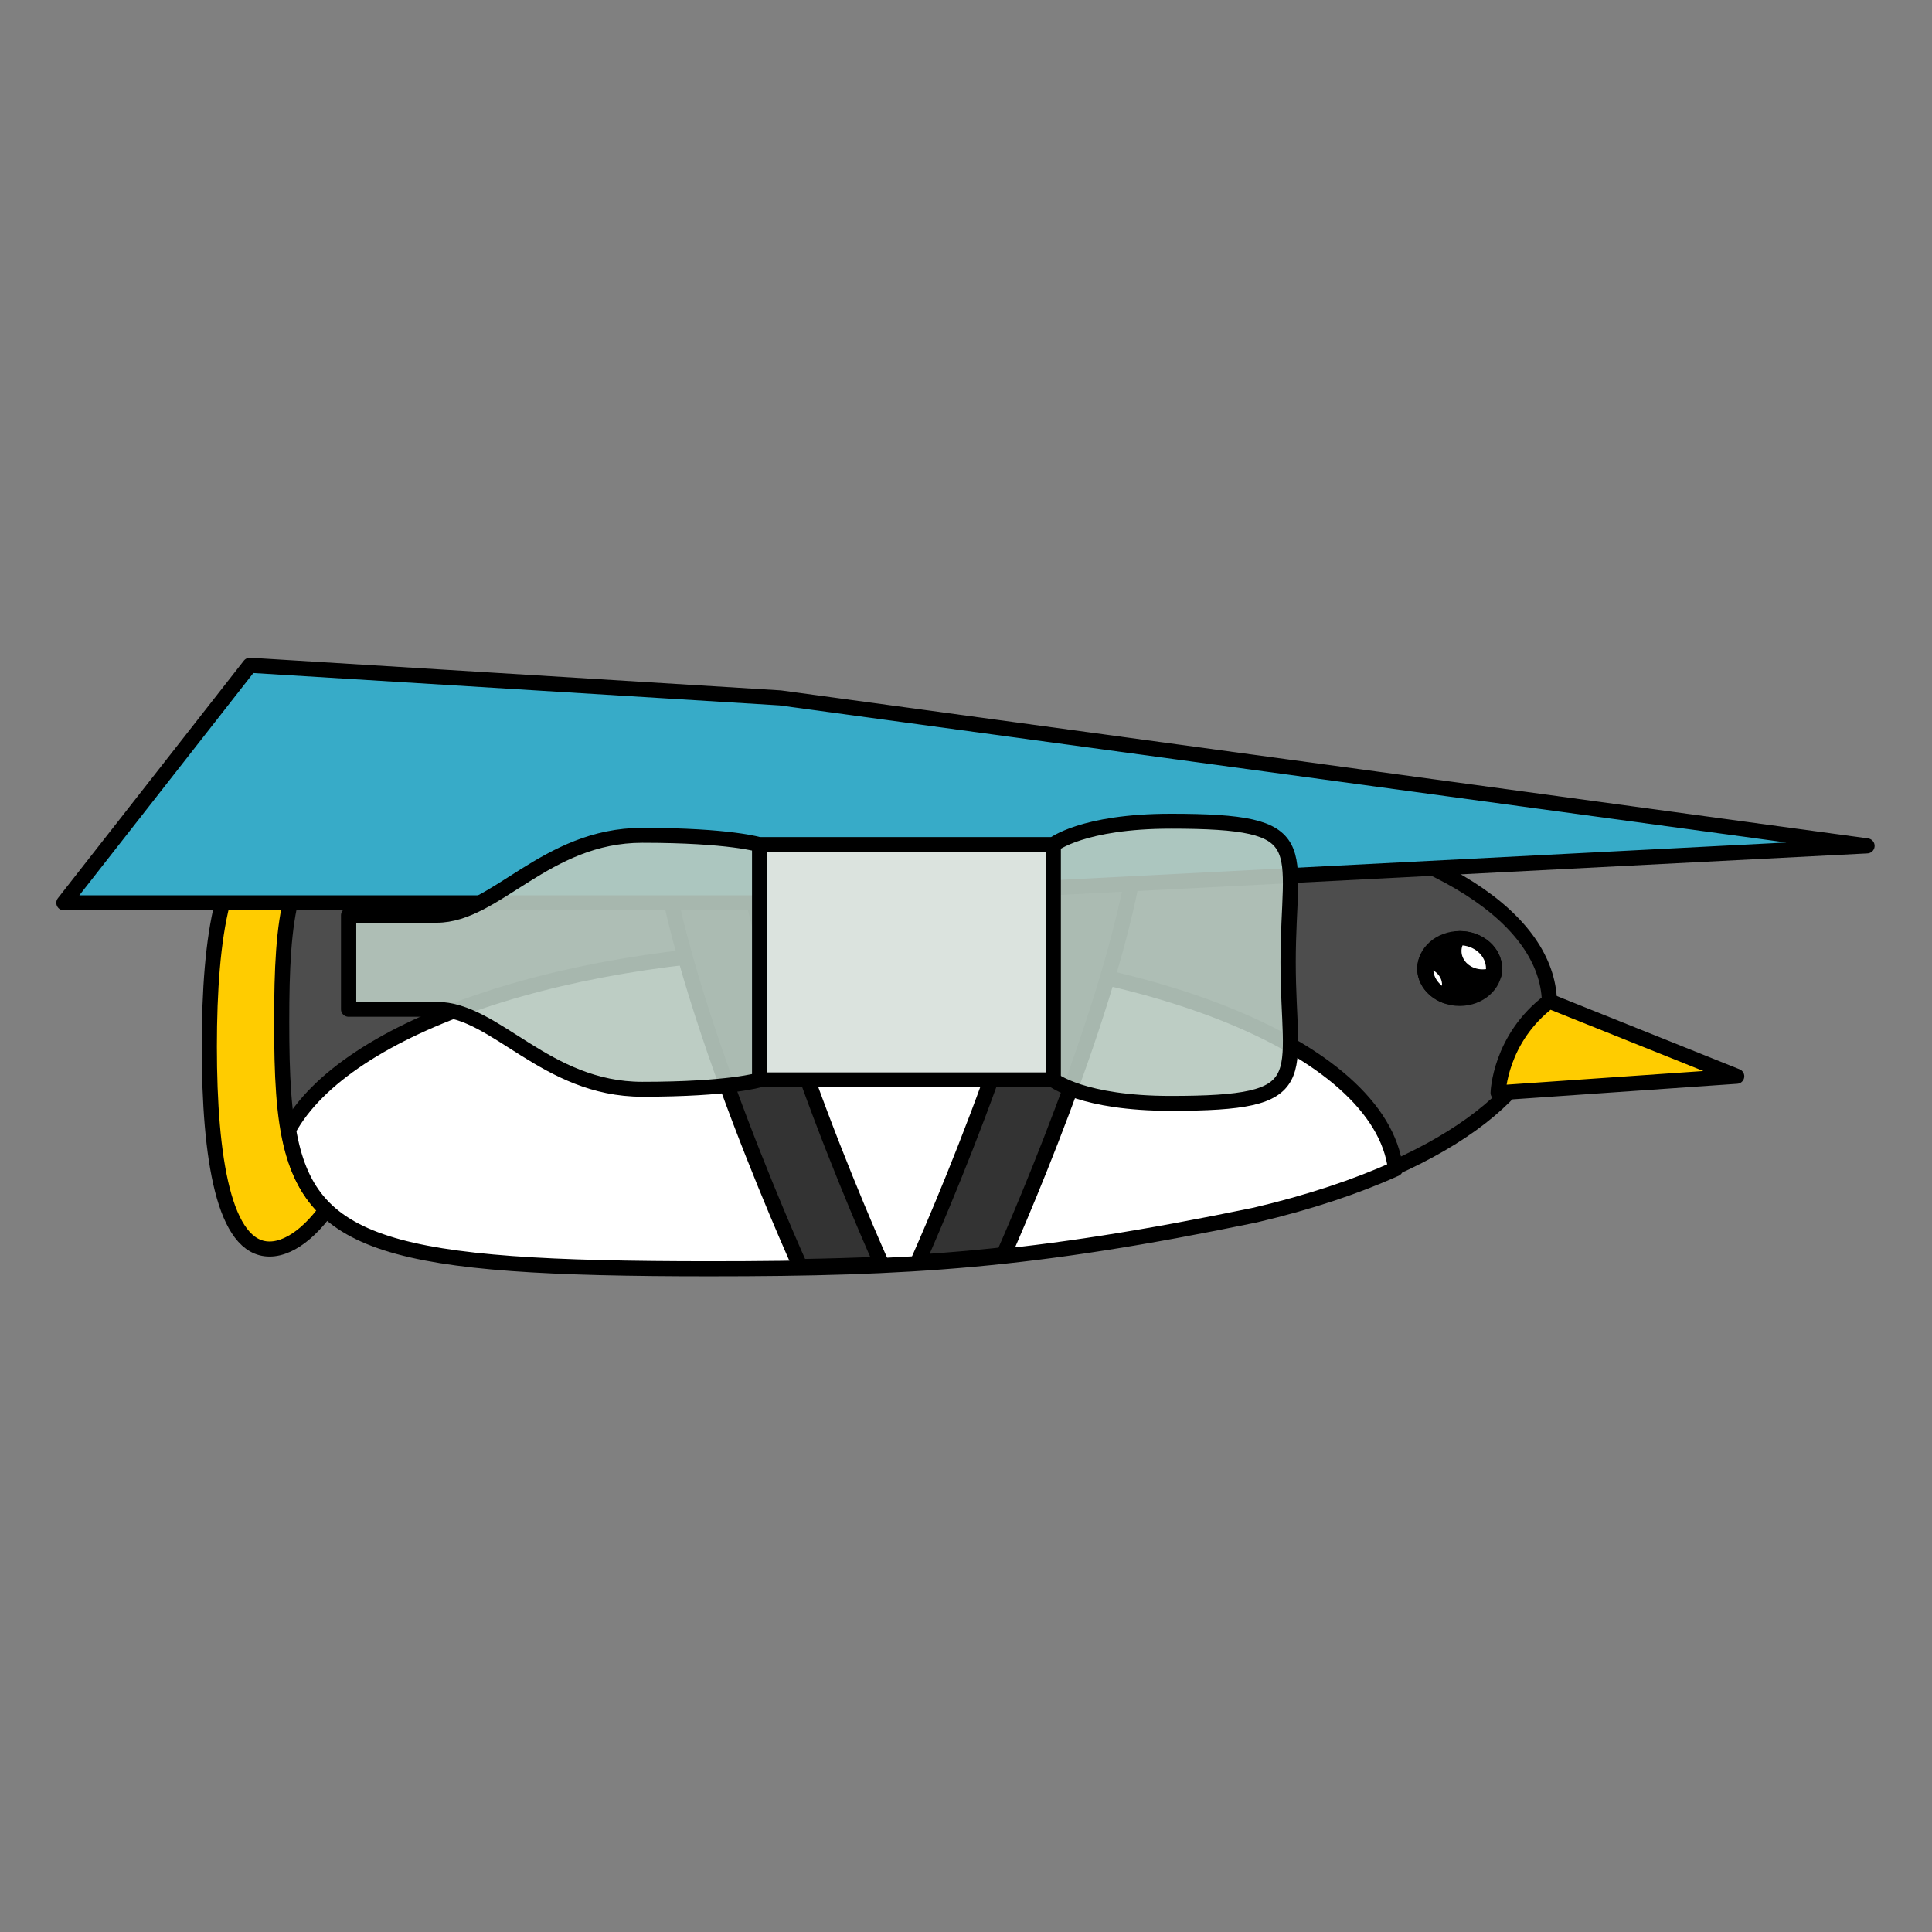 <?xml version="1.0" encoding="UTF-8" standalone="no"?>
<!-- Created with Inkscape (http://www.inkscape.org/) -->

<svg
   xmlns:dc="http://purl.org/dc/elements/1.1/"
   xmlns:cc="http://creativecommons.org/ns#"
   xmlns:rdf="http://www.w3.org/1999/02/22-rdf-syntax-ns#"
   xmlns:svg="http://www.w3.org/2000/svg"
   xmlns="http://www.w3.org/2000/svg"
   xmlns:sodipodi="http://sodipodi.sourceforge.net/DTD/sodipodi-0.dtd"
   xmlns:inkscape="http://www.inkscape.org/namespaces/inkscape"
   width="128"
   height="128"
   id="svg4014"
   version="1.1"
   inkscape:version="0.48.0 r9654"
   sodipodi:docname="penguin.svg">
  <rect width="100%" height="100%" fill="#808080" stroke="none"/>
  <defs
     id="defs4016">
    <inkscape:perspective
       sodipodi:type="inkscape:persp3d"
       inkscape:vp_x="0 : 526.18109 : 1"
       inkscape:vp_y="0 : 1000 : 0"
       inkscape:vp_z="744.09448 : 526.18109 : 1"
       inkscape:persp3d-origin="372.04724 : 350.78739 : 1"
       id="perspective4022" />
    <inkscape:perspective
       id="perspective3996"
       inkscape:persp3d-origin="0.5 : 0.33333333 : 1"
       inkscape:vp_z="1 : 0.5 : 1"
       inkscape:vp_y="0 : 1000 : 0"
       inkscape:vp_x="0 : 0.5 : 1"
       sodipodi:type="inkscape:persp3d" />
  </defs>
  <sodipodi:namedview
     id="base"
     pagecolor="#ffffff"
     bordercolor="#666666"
     borderopacity="1.0"
     inkscape:pageopacity="0.0"
     inkscape:pageshadow="2"
     inkscape:zoom="5.8671875"
     inkscape:cx="64"
     inkscape:cy="64"
     inkscape:document-units="px"
     inkscape:current-layer="layer1"
     showgrid="false"
     inkscape:window-width="1280"
     inkscape:window-height="968"
     inkscape:window-x="-4"
     inkscape:window-y="-4"
     inkscape:window-maximized="1" />
  <g
     inkscape:label="Layer 1"
     inkscape:groupmode="layer"
     id="layer1"
     transform="translate(0,-924.362)">
    <g
       transform="matrix(0.526,0,0,0.524,-64.933,791.437)"
       id="g3765"
       style="stroke-width:1.905;stroke-miterlimit:4;stroke-dasharray:none;stroke:#000000;stroke-opacity:1">
      <path
         style="fill:#ffcc00;fill-opacity:1;stroke:#000000;stroke-width:1.905;stroke-linecap:round;stroke-linejoin:round;stroke-miterlimit:4;stroke-opacity:1;stroke-dasharray:none"
         d="m 170.606,386.001 c 0,14.135 -7.465,25.593 -13.207,25.593 -5.742,0 -7.587,-11.458 -7.587,-25.593 0,-14.135 1.845,-25.593 7.587,-25.593 5.742,0 13.207,11.458 13.207,25.593 z"
         id="path3767"
         sodipodi:nodetypes="csssc" />
      <path
         style="fill:#4d4d4d;fill-opacity:1;stroke:#000000;stroke-width:1.905;stroke-linecap:round;stroke-linejoin:round;stroke-miterlimit:4;stroke-opacity:1;stroke-dasharray:none"
         d="m 281.416,407.136 c -28.211,5.855 -43.611,6.779 -68.727,6.779 -50.231,0 -53.762,-4.319 -53.762,-31.032 0,-26.713 3.531,-31.032 53.762,-31.032 25.115,0 40.515,-0.332 68.727,4.7 51.295,9.415 47.865,39.32 0,50.584 z"
         id="path3769"
         sodipodi:nodetypes="cszscc" />
      <path
         style="fill:#ffcc00;stroke:#000000;stroke-width:1.905;stroke-linecap:round;stroke-linejoin:round;stroke-miterlimit:4;stroke-opacity:1;stroke-dasharray:none"
         d="m 318.595,380.256 c -6.261,4.75 -6.454,11.587 -6.454,11.587 l 30.056,-2.092 -23.602,-9.495 z"
         id="path3771"
         sodipodi:nodetypes="cccc" />
      <path
         id="path3773"
         transform="matrix(1.906,0,0,1.906,-118.727,-324.127)"
         d="m 182.281,366.094 c -17.66,0 -32.435,5.126 -36.156,12 1.313,7.774 6.707,9.219 27.812,9.219 13.18,0 21.257,-0.49 36.062,-3.562 3.582,-0.843 6.663,-1.881 9.281,-3.062 -0.993,-8.139 -17.172,-14.594 -37,-14.594 z"
         style="fill:#ffffff;fill-opacity:1;stroke:#000000;stroke-width:1;stroke-linecap:round;stroke-linejoin:round;stroke-miterlimit:4;stroke-opacity:1;stroke-dasharray:none" />
      <path
         id="path3775"
         style="fill:#333333;stroke:#000000;stroke-width:1.905;stroke-linecap:round;stroke-linejoin:round;stroke-miterlimit:4;stroke-opacity:1;stroke-dasharray:none"
         d="m 256.771,353.094 c 0.841,16.799 -13.864,51.382 -17.73,60.156 3.591,-0.229 7.17,-0.542 10.821,-0.938 4.191,-9.583 17.461,-41.256 17.342,-58 -3.652,-0.492 -7.099,-0.903 -10.433,-1.219 z m -44.095,-1.25 c -2.23,0 -4.26,0.013 -6.309,0.031 -1.734,16.873 14.664,54.732 17.871,61.938 3.522,-0.064 6.944,-0.157 10.257,-0.312 -3.694,-8.354 -19.448,-45.167 -17.73,-61.656 -1.364,0.001 -2.666,0 -4.089,0 z" />
      <path
         style="fill:#37abc8;stroke:#000000;stroke-width:1.905;stroke-linecap:round;stroke-linejoin:round;stroke-miterlimit:4;stroke-opacity:1;stroke-dasharray:none"
         d="m 131.491,367.825 87.826,0 139.297,-7.201 -136.897,-18.712 -66.802,-4.125 -23.424,30.037 z"
         id="path3777"
         sodipodi:nodetypes="cccccc" />
      <g
         id="g3779"
         style="stroke-width:1.793;stroke-linecap:round;stroke-linejoin:round;stroke-miterlimit:4;stroke-dasharray:none;stroke:#000000;stroke-opacity:1"
         transform="matrix(1.128,0,0,1,-16.821,0)">
        <path
           transform="matrix(-1,0,0,-1,569.934,754.65)"
           d="m 286.429,378.523 c 0,2.12 -1.719,3.839 -3.839,3.839 -2.12,0 -3.839,-1.719 -3.839,-3.839 0,-2.12 1.719,-3.839 3.839,-3.839 2.12,0 3.839,1.719 3.839,3.839 z"
           sodipodi:ry="3.8392856"
           sodipodi:rx="3.8392856"
           sodipodi:cy="378.52289"
           sodipodi:cx="282.58929"
           id="path3781"
           style="fill:#000000;fill-opacity:1;stroke:#000000;stroke-width:1.793;stroke-linecap:round;stroke-linejoin:round;stroke-miterlimit:4;stroke-opacity:1;stroke-dasharray:none"
           sodipodi:type="arc" />
        <path
           id="path3783"
           d="m 285.867,379.664 c 0.247,-0.447 0.406,-0.922 0.406,-1.469 0,-1.553 -1.141,-2.82 -2.625,-3.062 -0.086,0.318 -0.156,0.655 -0.156,1 0,1.6 0.983,2.955 2.375,3.531 z"
           style="fill:#ffffff;fill-opacity:1;stroke:#000000;stroke-width:1.793;stroke-linecap:round;stroke-linejoin:round;stroke-miterlimit:4;stroke-opacity:1;stroke-dasharray:none" />
        <path
           id="path3785"
           d="m 289.898,377.133 c 0.425,0 0.846,-0.072 1.219,-0.219 0.051,-0.25 0.062,-0.516 0.062,-0.781 0,-2.12 -1.723,-3.844 -3.844,-3.844 -0.089,0 -0.163,0.025 -0.25,0.031 -0.271,0.47 -0.438,1.014 -0.438,1.594 0,1.778 1.454,3.219 3.25,3.219 z"
           style="fill:#ffffff;fill-opacity:1;stroke:#000000;stroke-width:1.793;stroke-linecap:round;stroke-linejoin:round;stroke-miterlimit:4;stroke-opacity:1;stroke-dasharray:none" />
      </g>
      <g
         id="g3787"
         transform="matrix(1.045,0,0,1.025,25.185,-7.357)"
         style="stroke-width:1.84;stroke-linecap:round;stroke-linejoin:round;stroke-miterlimit:4;stroke-dasharray:none;stroke:#000000;stroke-opacity:1">
        <path
           sodipodi:nodetypes="cccsccccsccssc"
           id="path3789"
           d="m 235.135,355.963 c -10.616,0 -14.155,2.9 -14.155,2.9 l -35.388,0 c 0,0 -3.539,-1.16 -14.155,-1.16 -11.66,0 -17.694,9.861 -24.772,9.861 l -10.616,0 0,11.601 10.616,0 c 7.078,0 13.112,9.861 24.772,9.861 10.616,0 14.155,-1.16 14.155,-1.16 l 35.388,0 c 0,0 3.539,2.9 14.155,2.9 17.694,0 14.155,-2.9 14.155,-17.402 0,-14.502 3.539,-17.402 -14.155,-17.402 z"
           style="fill:#b7c8be;fill-opacity:0.913;stroke:#000000;stroke-width:1.84;stroke-linecap:round;stroke-linejoin:round;stroke-miterlimit:4;stroke-opacity:1;stroke-dasharray:none" />
        <path
           sodipodi:nodetypes="ccccc"
           style="fill:#dbe3de;stroke:#000000;stroke-width:1.84;stroke-linecap:round;stroke-linejoin:round;stroke-miterlimit:4;stroke-opacity:1;stroke-dasharray:none"
           d="m 220.98,358.863 -35.388,0 0,29.004 35.388,0 0,-29.004 z"
           id="path3791" />
      </g>
    </g>
  </g>
</svg>
